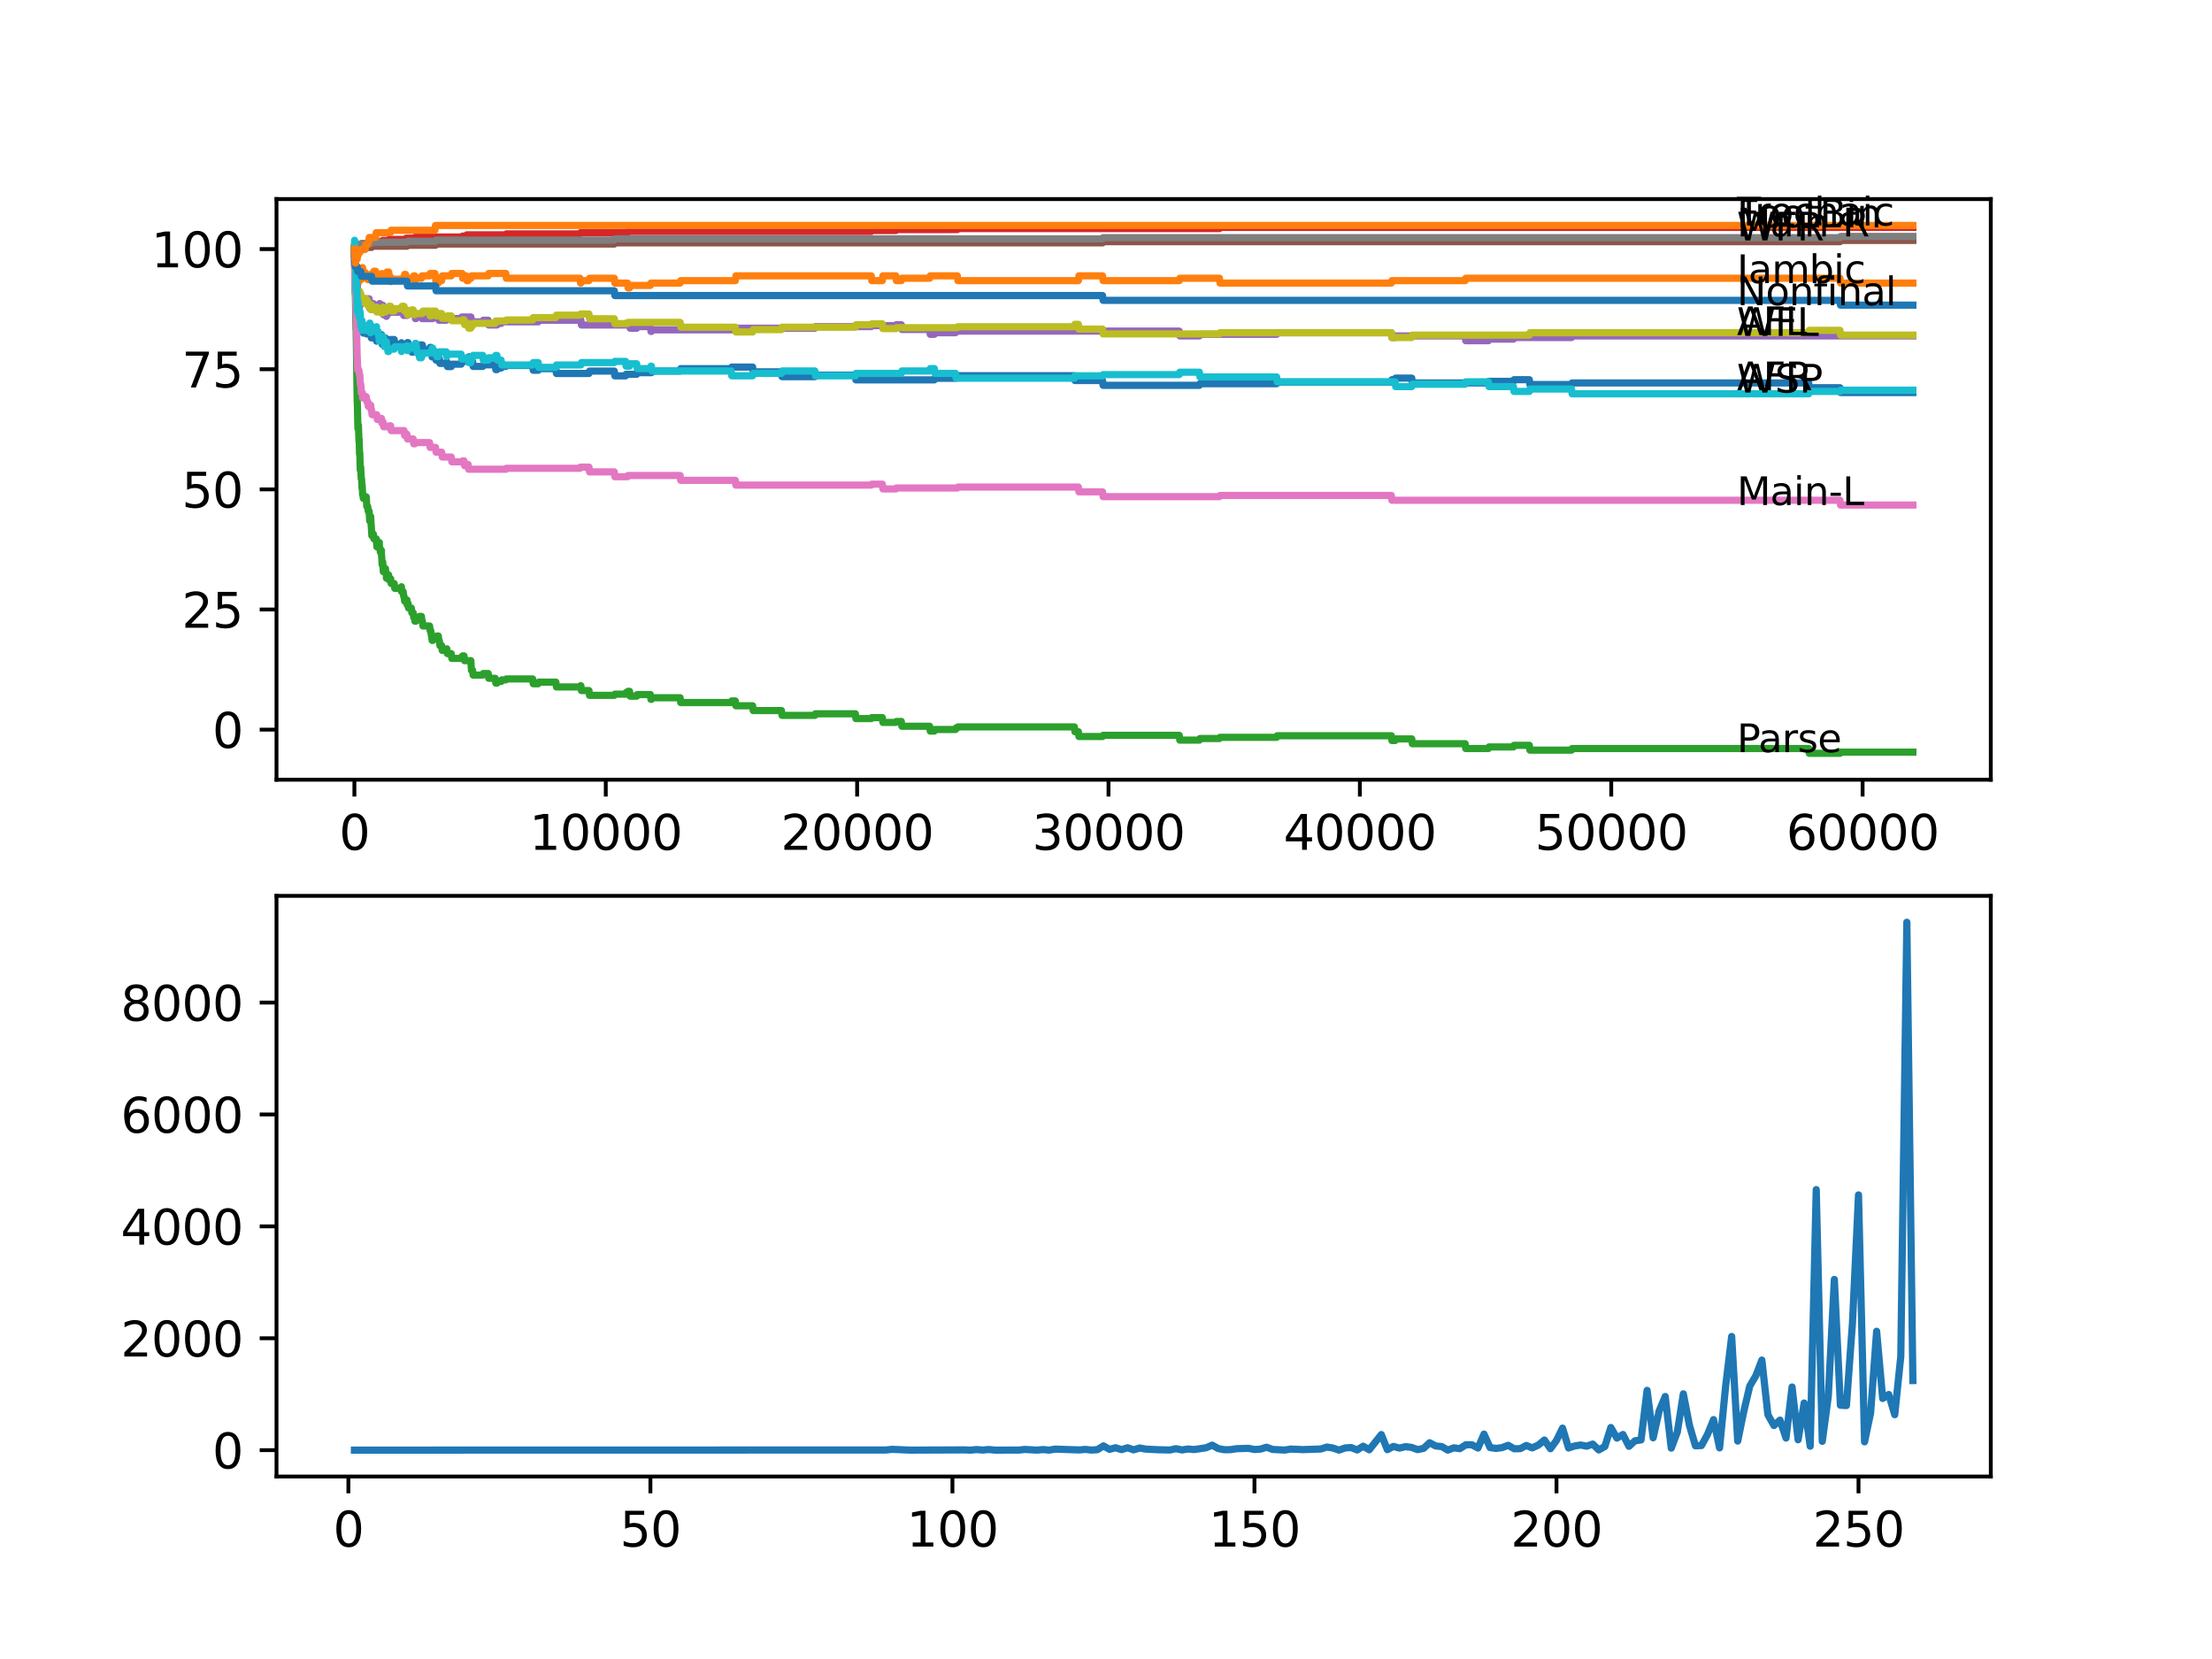 <?xml version="1.0" encoding="utf-8" standalone="no"?>
<!DOCTYPE svg PUBLIC "-//W3C//DTD SVG 1.1//EN"
  "http://www.w3.org/Graphics/SVG/1.1/DTD/svg11.dtd">
<svg xmlns:xlink="http://www.w3.org/1999/xlink" width="460.8pt" height="345.6pt" viewBox="0 0 460.8 345.6" xmlns="http://www.w3.org/2000/svg" version="1.1">
 <defs>
  <style type="text/css">*{stroke-linejoin: round; stroke-linecap: butt}</style>
 </defs>
 <g id="figure_1">
  <g id="patch_1">
   <path d="M 0 345.6 
L 460.8 345.6 
L 460.8 0 
L 0 0 
z
" style="fill: #ffffff"/>
  </g>
  <g id="axes_1">
   <g id="patch_2">
    <path d="M 57.6 162.432 
L 414.72 162.432 
L 414.72 41.472 
L 57.6 41.472 
z
" style="fill: #ffffff"/>
   </g>
   <g id="matplotlib.axis_1">
    <g id="xtick_1">
     <g id="line2d_1">
      <defs>
       <path id="m29f980fb80" d="M 0 0 
L 0 3.5 
" style="stroke: #000000; stroke-width: 0.8"/>
      </defs>
      <g>
       <use xlink:href="#m29f980fb80" x="73.827" y="162.432" style="stroke: #000000; stroke-width: 0.8"/>
      </g>
     </g>
     <g id="text_1">
      <!-- 0 -->
      <g transform="translate(70.646 177.03)scale(0.1 -0.1)">
       <defs>
        <path id="DejaVuSans-30" d="M 2034 4250 
Q 1547 4250 1301 3770 
Q 1056 3291 1056 2328 
Q 1056 1369 1301 889 
Q 1547 409 2034 409 
Q 2525 409 2770 889 
Q 3016 1369 3016 2328 
Q 3016 3291 2770 3770 
Q 2525 4250 2034 4250 
z
M 2034 4750 
Q 2819 4750 3233 4129 
Q 3647 3509 3647 2328 
Q 3647 1150 3233 529 
Q 2819 -91 2034 -91 
Q 1250 -91 836 529 
Q 422 1150 422 2328 
Q 422 3509 836 4129 
Q 1250 4750 2034 4750 
z
" transform="scale(0.016)"/>
       </defs>
       <use xlink:href="#DejaVuSans-30"/>
      </g>
     </g>
    </g>
    <g id="xtick_2">
     <g id="line2d_2">
      <g>
       <use xlink:href="#m29f980fb80" x="126.192" y="162.432" style="stroke: #000000; stroke-width: 0.8"/>
      </g>
     </g>
     <g id="text_2">
      <!-- 10000 -->
      <g transform="translate(110.286 177.03)scale(0.1 -0.1)">
       <defs>
        <path id="DejaVuSans-31" d="M 794 531 
L 1825 531 
L 1825 4091 
L 703 3866 
L 703 4441 
L 1819 4666 
L 2450 4666 
L 2450 531 
L 3481 531 
L 3481 0 
L 794 0 
L 794 531 
z
" transform="scale(0.016)"/>
       </defs>
       <use xlink:href="#DejaVuSans-31"/>
       <use xlink:href="#DejaVuSans-30" x="63.623"/>
       <use xlink:href="#DejaVuSans-30" x="127.246"/>
       <use xlink:href="#DejaVuSans-30" x="190.869"/>
       <use xlink:href="#DejaVuSans-30" x="254.492"/>
      </g>
     </g>
    </g>
    <g id="xtick_3">
     <g id="line2d_3">
      <g>
       <use xlink:href="#m29f980fb80" x="178.556" y="162.432" style="stroke: #000000; stroke-width: 0.8"/>
      </g>
     </g>
     <g id="text_3">
      <!-- 20000 -->
      <g transform="translate(162.65 177.03)scale(0.1 -0.1)">
       <defs>
        <path id="DejaVuSans-32" d="M 1228 531 
L 3431 531 
L 3431 0 
L 469 0 
L 469 531 
Q 828 903 1448 1529 
Q 2069 2156 2228 2338 
Q 2531 2678 2651 2914 
Q 2772 3150 2772 3378 
Q 2772 3750 2511 3984 
Q 2250 4219 1831 4219 
Q 1534 4219 1204 4116 
Q 875 4013 500 3803 
L 500 4441 
Q 881 4594 1212 4672 
Q 1544 4750 1819 4750 
Q 2544 4750 2975 4387 
Q 3406 4025 3406 3419 
Q 3406 3131 3298 2873 
Q 3191 2616 2906 2266 
Q 2828 2175 2409 1742 
Q 1991 1309 1228 531 
z
" transform="scale(0.016)"/>
       </defs>
       <use xlink:href="#DejaVuSans-32"/>
       <use xlink:href="#DejaVuSans-30" x="63.623"/>
       <use xlink:href="#DejaVuSans-30" x="127.246"/>
       <use xlink:href="#DejaVuSans-30" x="190.869"/>
       <use xlink:href="#DejaVuSans-30" x="254.492"/>
      </g>
     </g>
    </g>
    <g id="xtick_4">
     <g id="line2d_4">
      <g>
       <use xlink:href="#m29f980fb80" x="230.921" y="162.432" style="stroke: #000000; stroke-width: 0.8"/>
      </g>
     </g>
     <g id="text_4">
      <!-- 30000 -->
      <g transform="translate(215.015 177.03)scale(0.1 -0.1)">
       <defs>
        <path id="DejaVuSans-33" d="M 2597 2516 
Q 3050 2419 3304 2112 
Q 3559 1806 3559 1356 
Q 3559 666 3084 287 
Q 2609 -91 1734 -91 
Q 1441 -91 1130 -33 
Q 819 25 488 141 
L 488 750 
Q 750 597 1062 519 
Q 1375 441 1716 441 
Q 2309 441 2620 675 
Q 2931 909 2931 1356 
Q 2931 1769 2642 2001 
Q 2353 2234 1838 2234 
L 1294 2234 
L 1294 2753 
L 1863 2753 
Q 2328 2753 2575 2939 
Q 2822 3125 2822 3475 
Q 2822 3834 2567 4026 
Q 2313 4219 1838 4219 
Q 1578 4219 1281 4162 
Q 984 4106 628 3988 
L 628 4550 
Q 988 4650 1302 4700 
Q 1616 4750 1894 4750 
Q 2613 4750 3031 4423 
Q 3450 4097 3450 3541 
Q 3450 3153 3228 2886 
Q 3006 2619 2597 2516 
z
" transform="scale(0.016)"/>
       </defs>
       <use xlink:href="#DejaVuSans-33"/>
       <use xlink:href="#DejaVuSans-30" x="63.623"/>
       <use xlink:href="#DejaVuSans-30" x="127.246"/>
       <use xlink:href="#DejaVuSans-30" x="190.869"/>
       <use xlink:href="#DejaVuSans-30" x="254.492"/>
      </g>
     </g>
    </g>
    <g id="xtick_5">
     <g id="line2d_5">
      <g>
       <use xlink:href="#m29f980fb80" x="283.285" y="162.432" style="stroke: #000000; stroke-width: 0.8"/>
      </g>
     </g>
     <g id="text_5">
      <!-- 40000 -->
      <g transform="translate(267.379 177.03)scale(0.1 -0.1)">
       <defs>
        <path id="DejaVuSans-34" d="M 2419 4116 
L 825 1625 
L 2419 1625 
L 2419 4116 
z
M 2253 4666 
L 3047 4666 
L 3047 1625 
L 3713 1625 
L 3713 1100 
L 3047 1100 
L 3047 0 
L 2419 0 
L 2419 1100 
L 313 1100 
L 313 1709 
L 2253 4666 
z
" transform="scale(0.016)"/>
       </defs>
       <use xlink:href="#DejaVuSans-34"/>
       <use xlink:href="#DejaVuSans-30" x="63.623"/>
       <use xlink:href="#DejaVuSans-30" x="127.246"/>
       <use xlink:href="#DejaVuSans-30" x="190.869"/>
       <use xlink:href="#DejaVuSans-30" x="254.492"/>
      </g>
     </g>
    </g>
    <g id="xtick_6">
     <g id="line2d_6">
      <g>
       <use xlink:href="#m29f980fb80" x="335.65" y="162.432" style="stroke: #000000; stroke-width: 0.8"/>
      </g>
     </g>
     <g id="text_6">
      <!-- 50000 -->
      <g transform="translate(319.744 177.03)scale(0.1 -0.1)">
       <defs>
        <path id="DejaVuSans-35" d="M 691 4666 
L 3169 4666 
L 3169 4134 
L 1269 4134 
L 1269 2991 
Q 1406 3038 1543 3061 
Q 1681 3084 1819 3084 
Q 2600 3084 3056 2656 
Q 3513 2228 3513 1497 
Q 3513 744 3044 326 
Q 2575 -91 1722 -91 
Q 1428 -91 1123 -41 
Q 819 9 494 109 
L 494 744 
Q 775 591 1075 516 
Q 1375 441 1709 441 
Q 2250 441 2565 725 
Q 2881 1009 2881 1497 
Q 2881 1984 2565 2268 
Q 2250 2553 1709 2553 
Q 1456 2553 1204 2497 
Q 953 2441 691 2322 
L 691 4666 
z
" transform="scale(0.016)"/>
       </defs>
       <use xlink:href="#DejaVuSans-35"/>
       <use xlink:href="#DejaVuSans-30" x="63.623"/>
       <use xlink:href="#DejaVuSans-30" x="127.246"/>
       <use xlink:href="#DejaVuSans-30" x="190.869"/>
       <use xlink:href="#DejaVuSans-30" x="254.492"/>
      </g>
     </g>
    </g>
    <g id="xtick_7">
     <g id="line2d_7">
      <g>
       <use xlink:href="#m29f980fb80" x="388.014" y="162.432" style="stroke: #000000; stroke-width: 0.8"/>
      </g>
     </g>
     <g id="text_7">
      <!-- 60000 -->
      <g transform="translate(372.108 177.03)scale(0.1 -0.1)">
       <defs>
        <path id="DejaVuSans-36" d="M 2113 2584 
Q 1688 2584 1439 2293 
Q 1191 2003 1191 1497 
Q 1191 994 1439 701 
Q 1688 409 2113 409 
Q 2538 409 2786 701 
Q 3034 994 3034 1497 
Q 3034 2003 2786 2293 
Q 2538 2584 2113 2584 
z
M 3366 4563 
L 3366 3988 
Q 3128 4100 2886 4159 
Q 2644 4219 2406 4219 
Q 1781 4219 1451 3797 
Q 1122 3375 1075 2522 
Q 1259 2794 1537 2939 
Q 1816 3084 2150 3084 
Q 2853 3084 3261 2657 
Q 3669 2231 3669 1497 
Q 3669 778 3244 343 
Q 2819 -91 2113 -91 
Q 1303 -91 875 529 
Q 447 1150 447 2328 
Q 447 3434 972 4092 
Q 1497 4750 2381 4750 
Q 2619 4750 2861 4703 
Q 3103 4656 3366 4563 
z
" transform="scale(0.016)"/>
       </defs>
       <use xlink:href="#DejaVuSans-36"/>
       <use xlink:href="#DejaVuSans-30" x="63.623"/>
       <use xlink:href="#DejaVuSans-30" x="127.246"/>
       <use xlink:href="#DejaVuSans-30" x="190.869"/>
       <use xlink:href="#DejaVuSans-30" x="254.492"/>
      </g>
     </g>
    </g>
   </g>
   <g id="matplotlib.axis_2">
    <g id="ytick_1">
     <g id="line2d_8">
      <defs>
       <path id="m1ff5f7fd1e" d="M 0 0 
L -3.5 0 
" style="stroke: #000000; stroke-width: 0.8"/>
      </defs>
      <g>
       <use xlink:href="#m1ff5f7fd1e" x="57.6" y="151.995" style="stroke: #000000; stroke-width: 0.8"/>
      </g>
     </g>
     <g id="text_8">
      <!-- 0 -->
      <g transform="translate(44.237 155.795)scale(0.1 -0.1)">
       <use xlink:href="#DejaVuSans-30"/>
      </g>
     </g>
    </g>
    <g id="ytick_2">
     <g id="line2d_9">
      <g>
       <use xlink:href="#m1ff5f7fd1e" x="57.6" y="126.97" style="stroke: #000000; stroke-width: 0.8"/>
      </g>
     </g>
     <g id="text_9">
      <!-- 25 -->
      <g transform="translate(37.875 130.769)scale(0.1 -0.1)">
       <use xlink:href="#DejaVuSans-32"/>
       <use xlink:href="#DejaVuSans-35" x="63.623"/>
      </g>
     </g>
    </g>
    <g id="ytick_3">
     <g id="line2d_10">
      <g>
       <use xlink:href="#m1ff5f7fd1e" x="57.6" y="101.944" style="stroke: #000000; stroke-width: 0.8"/>
      </g>
     </g>
     <g id="text_10">
      <!-- 50 -->
      <g transform="translate(37.875 105.743)scale(0.1 -0.1)">
       <use xlink:href="#DejaVuSans-35"/>
       <use xlink:href="#DejaVuSans-30" x="63.623"/>
      </g>
     </g>
    </g>
    <g id="ytick_4">
     <g id="line2d_11">
      <g>
       <use xlink:href="#m1ff5f7fd1e" x="57.6" y="76.918" style="stroke: #000000; stroke-width: 0.8"/>
      </g>
     </g>
     <g id="text_11">
      <!-- 75 -->
      <g transform="translate(37.875 80.717)scale(0.1 -0.1)">
       <defs>
        <path id="DejaVuSans-37" d="M 525 4666 
L 3525 4666 
L 3525 4397 
L 1831 0 
L 1172 0 
L 2766 4134 
L 525 4134 
L 525 4666 
z
" transform="scale(0.016)"/>
       </defs>
       <use xlink:href="#DejaVuSans-37"/>
       <use xlink:href="#DejaVuSans-35" x="63.623"/>
      </g>
     </g>
    </g>
    <g id="ytick_5">
     <g id="line2d_12">
      <g>
       <use xlink:href="#m1ff5f7fd1e" x="57.6" y="51.892" style="stroke: #000000; stroke-width: 0.8"/>
      </g>
     </g>
     <g id="text_12">
      <!-- 100 -->
      <g transform="translate(31.512 55.691)scale(0.1 -0.1)">
       <use xlink:href="#DejaVuSans-31"/>
       <use xlink:href="#DejaVuSans-30" x="63.623"/>
       <use xlink:href="#DejaVuSans-30" x="127.246"/>
      </g>
     </g>
    </g>
   </g>
   <g id="line2d_13">
    <path d="M 73.833 51.642 
L 73.838 51.308 
L 73.875 54.978 
L 73.896 54.228 
L 73.979 55.979 
L 74.006 54.778 
L 74.026 54.778 
L 74.032 54.445 
L 74.053 56.947 
L 74.126 55.446 
L 74.262 60.451 
L 74.335 59.95 
L 74.346 61.952 
L 74.351 61.952 
L 74.456 64.955 
L 74.472 64.622 
L 74.482 64.622 
L 74.592 65.623 
L 74.692 64.622 
L 74.707 65.289 
L 74.718 66.29 
L 74.791 65.122 
L 74.817 65.122 
L 74.828 65.122 
L 74.896 67.124 
L 74.943 66.791 
L 74.964 66.791 
L 75.048 67.959 
L 75.074 66.791 
L 75.131 66.791 
L 75.158 67.792 
L 75.241 67.058 
L 75.398 67.058 
L 75.514 68.392 
L 75.582 68.392 
L 75.697 69.393 
L 75.985 69.393 
L 76.1 69.06 
L 76.289 69.06 
L 76.341 68.559 
L 76.346 69.56 
L 76.393 69.56 
L 76.566 69.56 
L 76.681 69.06 
L 77.053 69.06 
L 77.174 68.392 
L 77.231 68.392 
L 77.352 70.394 
L 77.551 70.394 
L 77.666 70.061 
L 78.399 70.061 
L 78.441 71.062 
L 78.509 70.228 
L 78.781 70.228 
L 78.896 69.894 
L 78.954 69.894 
L 79.017 69.56 
L 79.022 70.561 
L 79.053 70.561 
L 79.394 70.561 
L 79.493 69.727 
L 79.499 70.728 
L 79.504 70.728 
L 79.619 71.729 
L 79.677 71.729 
L 79.792 71.395 
L 79.802 71.395 
L 79.923 70.728 
L 79.996 70.728 
L 80.111 70.394 
L 80.289 70.394 
L 80.404 71.395 
L 80.493 71.395 
L 80.609 71.062 
L 80.703 71.062 
L 80.818 70.728 
L 80.949 70.728 
L 81.064 71.729 
L 81.342 71.729 
L 81.462 70.728 
L 82.122 70.728 
L 82.237 71.729 
L 83.583 71.729 
L 83.63 71.395 
L 83.635 72.396 
L 83.682 72.396 
L 84.175 72.396 
L 84.29 71.896 
L 84.766 71.896 
L 84.887 71.362 
L 84.986 71.362 
L 85.102 72.363 
L 85.683 72.363 
L 85.798 73.364 
L 86.076 73.364 
L 86.191 72.864 
L 86.641 72.864 
L 86.756 72.53 
L 86.782 72.53 
L 86.898 72.196 
L 87.29 72.196 
L 87.406 71.863 
L 87.992 71.863 
L 88.107 72.864 
L 89.495 72.864 
L 89.61 72.363 
L 89.741 72.363 
L 89.856 73.364 
L 89.903 73.364 
L 90.019 74.365 
L 90.144 74.365 
L 90.259 74.031 
L 90.731 74.031 
L 90.846 75.033 
L 90.872 75.033 
L 90.987 74.699 
L 91.527 74.699 
L 91.642 75.7 
L 92.956 75.7 
L 93.071 75.366 
L 93.092 75.366 
L 93.208 76.367 
L 94.004 76.367 
L 94.119 75.867 
L 96.067 75.867 
L 96.182 75.533 
L 96.271 75.533 
L 96.386 75.333 
L 96.664 75.333 
L 96.779 74.832 
L 97.517 74.832 
L 97.632 74.332 
L 98.088 74.332 
L 98.203 75.333 
L 98.449 75.333 
L 98.564 76.334 
L 100.57 76.334 
L 100.685 76 
L 103.167 76 
L 103.283 77.001 
L 103.529 77.001 
L 103.644 76.668 
L 104.408 76.668 
L 104.524 76.334 
L 105.367 76.334 
L 105.482 76.134 
L 110.964 76.134 
L 111.08 77.135 
L 112.122 77.135 
L 112.237 76.801 
L 115.798 76.801 
L 115.913 77.802 
L 122.694 77.802 
L 122.809 77.302 
L 127.967 77.302 
L 128.082 78.303 
L 130.313 78.303 
L 130.428 77.969 
L 132.628 77.969 
L 132.743 77.635 
L 135.701 77.635 
L 135.817 77.302 
L 141.687 77.302 
L 141.802 76.801 
L 152.327 76.801 
L 152.442 76.467 
L 156.789 76.467 
L 156.904 77.468 
L 162.795 77.468 
L 162.91 78.469 
L 169.754 78.469 
L 169.869 78.136 
L 178.185 78.136 
L 178.3 79.137 
L 194.643 79.137 
L 194.758 78.803 
L 199.057 78.803 
L 199.172 78.469 
L 199.429 78.469 
L 199.544 78.269 
L 223.815 78.269 
L 223.93 79.27 
L 229.68 79.27 
L 229.795 80.271 
L 249.861 80.271 
L 249.976 79.938 
L 265.953 79.938 
L 266.068 79.604 
L 289.841 79.604 
L 289.957 79.103 
L 290.622 79.103 
L 290.737 78.77 
L 294.099 78.77 
L 294.214 79.771 
L 310.065 79.771 
L 310.18 79.437 
L 315.275 79.437 
L 315.39 79.103 
L 318.595 79.103 
L 318.71 80.104 
L 327.382 80.104 
L 327.497 79.771 
L 376.787 79.771 
L 376.903 80.772 
L 383.302 80.772 
L 383.417 81.773 
L 398.487 81.773 
L 398.487 81.773 
" clip-path="url(#p6677600465)" style="fill: none; stroke: #1f77b4; stroke-width: 1.5; stroke-linecap: square"/>
   </g>
   <g id="line2d_14">
    <path d="M 73.833 51.892 
L 73.869 51.558 
L 73.917 53.56 
L 73.937 53.31 
L 73.99 54.812 
L 74.042 54.611 
L 74.121 58.616 
L 74.173 56.947 
L 74.21 61.952 
L 74.215 61.452 
L 74.225 61.452 
L 74.262 58.616 
L 74.341 60.951 
L 74.356 60.951 
L 74.409 59.116 
L 74.472 59.283 
L 74.498 59.283 
L 74.618 58.282 
L 74.676 58.282 
L 74.718 57.781 
L 74.723 58.782 
L 74.781 58.449 
L 74.864 58.449 
L 74.99 56.947 
L 75.032 56.947 
L 75.048 56.447 
L 75.053 57.448 
L 75.137 57.448 
L 75.163 57.448 
L 75.226 58.249 
L 75.278 57.247 
L 75.325 57.247 
L 75.44 56.747 
L 75.524 56.747 
L 75.535 55.746 
L 75.634 56.747 
L 76.063 56.747 
L 76.179 57.748 
L 76.289 57.748 
L 76.404 57.247 
L 76.566 57.247 
L 76.598 58.249 
L 76.676 57.247 
L 76.802 57.247 
L 76.901 58.249 
L 76.912 57.748 
L 76.964 57.748 
L 77.006 57.247 
L 77.011 58.249 
L 77.069 58.249 
L 77.21 58.249 
L 77.325 57.247 
L 77.399 57.247 
L 77.514 56.997 
L 77.776 56.997 
L 77.891 56.497 
L 78.247 56.497 
L 78.362 57.498 
L 78.488 57.498 
L 78.603 56.997 
L 78.624 56.997 
L 78.739 57.998 
L 79.116 57.998 
L 79.232 57.498 
L 79.462 57.498 
L 79.577 56.997 
L 79.609 56.997 
L 79.724 57.998 
L 79.729 57.998 
L 79.844 57.164 
L 80.488 57.164 
L 80.603 56.664 
L 80.97 56.664 
L 81.085 57.665 
L 81.342 57.665 
L 81.378 58.666 
L 81.452 58.165 
L 83.981 58.165 
L 84.096 57.665 
L 84.175 57.665 
L 84.29 57.164 
L 84.505 57.164 
L 84.62 58.165 
L 84.766 58.165 
L 84.882 57.965 
L 86.076 57.965 
L 86.191 57.464 
L 86.416 57.464 
L 86.421 58.465 
L 86.526 57.965 
L 87.793 57.965 
L 87.908 57.464 
L 89.495 57.464 
L 89.61 56.964 
L 90.6 56.964 
L 90.715 57.965 
L 90.731 57.965 
L 90.846 58.966 
L 91.312 58.966 
L 91.427 58.465 
L 92.008 58.465 
L 92.124 57.464 
L 94.004 57.464 
L 94.119 56.964 
L 96.271 56.964 
L 96.386 57.965 
L 96.664 57.965 
L 96.779 57.464 
L 97.145 57.464 
L 97.261 58.465 
L 97.517 58.465 
L 97.632 57.965 
L 98.109 57.965 
L 98.224 57.464 
L 101.701 57.464 
L 101.816 56.964 
L 105.367 56.964 
L 105.482 57.965 
L 120.819 57.965 
L 120.935 58.966 
L 121.008 58.966 
L 121.123 58.465 
L 122.694 58.465 
L 122.809 57.965 
L 127.967 57.965 
L 128.082 58.966 
L 130.721 58.966 
L 130.837 59.967 
L 131.156 59.967 
L 131.271 59.466 
L 135.487 59.466 
L 135.602 58.966 
L 141.687 58.966 
L 141.802 58.465 
L 153.181 58.465 
L 153.296 57.464 
L 181.499 57.464 
L 181.615 58.465 
L 183.809 58.465 
L 183.924 57.464 
L 186.621 57.464 
L 186.736 58.465 
L 187.757 58.465 
L 187.872 57.965 
L 193.669 57.965 
L 193.784 57.464 
L 199.429 57.464 
L 199.544 58.465 
L 224.642 58.465 
L 224.758 57.464 
L 229.68 57.464 
L 229.795 58.465 
L 245.656 58.465 
L 245.772 57.965 
L 254.035 57.965 
L 254.15 58.966 
L 289.841 58.966 
L 289.957 58.465 
L 305.226 58.465 
L 305.341 57.965 
L 383.302 57.965 
L 383.417 58.966 
L 398.487 58.966 
L 398.487 58.966 
" clip-path="url(#p6677600465)" style="fill: none; stroke: #ff7f0e; stroke-width: 1.5; stroke-linecap: square"/>
   </g>
   <g id="line2d_15">
    <path d="M 73.833 51.892 
L 73.848 51.892 
L 73.979 61.068 
L 74 60.067 
L 74.011 60.067 
L 74.163 68.576 
L 74.173 68.576 
L 74.184 68.242 
L 74.236 71.579 
L 74.241 71.579 
L 74.403 83.591 
L 74.409 83.258 
L 74.419 83.258 
L 74.561 89.264 
L 74.592 89.264 
L 74.676 88.597 
L 74.681 89.598 
L 74.692 89.264 
L 74.786 91.933 
L 74.812 91.6 
L 74.828 91.6 
L 74.896 94.603 
L 74.948 94.269 
L 74.953 94.269 
L 75.053 97.94 
L 75.079 97.272 
L 75.131 97.272 
L 75.252 99.741 
L 75.325 99.741 
L 75.414 101.743 
L 75.44 101.076 
L 75.451 101.076 
L 75.535 103.078 
L 75.566 102.828 
L 75.582 102.828 
L 75.697 103.829 
L 75.985 103.829 
L 76.1 103.495 
L 76.289 103.495 
L 76.409 105.497 
L 76.598 105.497 
L 76.713 106.498 
L 76.901 106.498 
L 77.006 108.5 
L 77.016 108.25 
L 77.053 108.25 
L 77.174 107.583 
L 77.21 107.583 
L 77.331 109.585 
L 77.341 109.585 
L 77.462 111.587 
L 77.551 111.587 
L 77.666 111.253 
L 77.776 111.253 
L 77.891 112.254 
L 78.399 112.254 
L 78.514 113.923 
L 78.624 113.923 
L 78.739 113.672 
L 78.781 113.672 
L 78.896 113.339 
L 78.954 113.339 
L 79.017 113.005 
L 79.022 114.006 
L 79.053 114.006 
L 79.116 114.006 
L 79.232 115.007 
L 79.394 115.007 
L 79.462 114.673 
L 79.467 115.675 
L 79.493 115.675 
L 79.609 117.677 
L 79.729 117.093 
L 79.849 119.095 
L 79.886 119.095 
L 80.007 118.427 
L 80.289 118.427 
L 80.404 119.428 
L 80.488 119.428 
L 80.493 120.429 
L 80.598 120.096 
L 80.703 120.096 
L 80.818 119.762 
L 80.949 119.762 
L 80.97 120.763 
L 81.064 120.563 
L 81.378 120.563 
L 81.494 121.564 
L 82.122 121.564 
L 82.237 122.565 
L 83.583 122.565 
L 83.63 122.231 
L 83.635 123.232 
L 83.682 123.232 
L 83.981 123.232 
L 84.096 124.233 
L 84.175 124.233 
L 84.29 125.234 
L 84.505 125.234 
L 84.62 124.984 
L 84.766 124.984 
L 84.819 125.985 
L 84.876 125.651 
L 84.986 125.651 
L 85.102 126.653 
L 85.683 126.653 
L 85.798 127.654 
L 86.076 127.654 
L 86.191 128.655 
L 86.416 128.655 
L 86.421 128.404 
L 86.426 129.405 
L 86.51 129.405 
L 86.641 129.405 
L 86.756 129.072 
L 86.782 129.072 
L 86.898 128.738 
L 87.29 128.738 
L 87.406 128.404 
L 87.793 128.404 
L 87.908 129.405 
L 87.992 129.405 
L 88.107 130.406 
L 89.495 130.406 
L 89.61 131.407 
L 89.741 131.407 
L 89.856 132.408 
L 89.903 132.408 
L 90.019 133.41 
L 90.144 133.41 
L 90.259 133.076 
L 90.731 133.076 
L 90.846 132.826 
L 90.872 132.826 
L 90.987 132.492 
L 91.312 132.492 
L 91.427 133.493 
L 91.527 133.493 
L 91.642 134.494 
L 92.008 134.494 
L 92.124 135.495 
L 92.956 135.495 
L 93.071 135.161 
L 93.092 135.161 
L 93.208 136.162 
L 94.004 136.162 
L 94.119 137.163 
L 96.067 137.163 
L 96.182 136.83 
L 96.271 136.83 
L 96.386 136.63 
L 96.664 136.63 
L 96.779 137.631 
L 98.088 137.631 
L 98.208 139.633 
L 98.449 139.633 
L 98.564 140.634 
L 100.57 140.634 
L 100.685 140.3 
L 101.701 140.3 
L 101.816 141.301 
L 103.167 141.301 
L 103.283 142.302 
L 103.529 142.302 
L 103.644 141.968 
L 104.408 141.968 
L 104.524 141.635 
L 105.367 141.635 
L 105.482 141.434 
L 110.964 141.434 
L 111.08 142.436 
L 112.122 142.436 
L 112.237 142.102 
L 115.798 142.102 
L 115.913 143.103 
L 120.819 143.103 
L 120.935 142.853 
L 121.008 142.853 
L 121.123 143.854 
L 122.694 143.854 
L 122.809 144.855 
L 127.967 144.855 
L 128.082 144.604 
L 130.313 144.604 
L 130.428 144.271 
L 130.721 144.271 
L 130.837 144.02 
L 131.156 144.02 
L 131.271 145.022 
L 132.628 145.022 
L 132.743 144.688 
L 135.487 144.688 
L 135.602 145.689 
L 135.701 145.689 
L 135.817 145.355 
L 141.687 145.355 
L 141.802 146.356 
L 152.327 146.356 
L 152.442 146.023 
L 153.181 146.023 
L 153.296 147.024 
L 156.789 147.024 
L 156.904 148.025 
L 162.795 148.025 
L 162.91 149.026 
L 169.754 149.026 
L 169.869 148.692 
L 178.185 148.692 
L 178.3 149.693 
L 181.499 149.693 
L 181.615 149.493 
L 183.809 149.493 
L 183.924 150.494 
L 186.621 150.494 
L 186.736 150.294 
L 187.757 150.294 
L 187.872 151.295 
L 193.669 151.295 
L 193.784 152.296 
L 194.643 152.296 
L 194.758 151.962 
L 199.057 151.962 
L 199.172 151.628 
L 199.429 151.628 
L 199.544 151.428 
L 223.815 151.428 
L 223.93 152.429 
L 224.642 152.429 
L 224.758 153.43 
L 229.68 153.43 
L 229.795 153.18 
L 245.656 153.18 
L 245.772 154.181 
L 249.861 154.181 
L 249.976 153.847 
L 254.035 153.847 
L 254.15 153.597 
L 265.953 153.597 
L 266.068 153.263 
L 289.841 153.263 
L 289.957 154.264 
L 290.622 154.264 
L 290.737 153.931 
L 294.099 153.931 
L 294.214 154.932 
L 305.226 154.932 
L 305.341 155.933 
L 310.065 155.933 
L 310.18 155.599 
L 315.275 155.599 
L 315.39 155.265 
L 318.595 155.265 
L 318.71 156.266 
L 327.382 156.266 
L 327.497 155.933 
L 376.787 155.933 
L 376.903 156.934 
L 383.302 156.934 
L 383.417 156.684 
L 398.487 156.684 
L 398.487 156.684 
" clip-path="url(#p6677600465)" style="fill: none; stroke: #2ca02c; stroke-width: 1.5; stroke-linecap: square"/>
   </g>
   <g id="line2d_16">
    <path d="M 73.833 51.892 
L 73.848 51.892 
L 73.969 51.441 
L 74.079 51.441 
L 74.194 51.275 
L 75.22 51.275 
L 75.336 51.074 
L 75.535 51.074 
L 75.65 50.824 
L 77.006 50.824 
L 77.121 50.574 
L 78.624 50.574 
L 78.739 50.324 
L 79.609 50.324 
L 79.724 50.073 
L 80.97 50.073 
L 81.085 49.873 
L 84.505 49.873 
L 84.62 49.623 
L 86.416 49.623 
L 86.531 49.373 
L 96.271 49.373 
L 96.386 49.172 
L 97.145 49.172 
L 97.261 48.922 
L 105.367 48.922 
L 105.482 48.722 
L 120.819 48.722 
L 120.935 48.472 
L 130.721 48.472 
L 130.837 48.221 
L 181.499 48.221 
L 181.615 48.021 
L 186.621 48.021 
L 186.736 47.821 
L 199.429 47.821 
L 199.544 47.621 
L 254.035 47.621 
L 254.15 47.371 
L 398.487 47.371 
L 398.487 47.371 
" clip-path="url(#p6677600465)" style="fill: none; stroke: #d62728; stroke-width: 1.5; stroke-linecap: square"/>
   </g>
   <g id="line2d_17">
    <path d="M 73.833 52.893 
L 73.838 52.893 
L 73.911 56.313 
L 73.964 56.063 
L 73.979 56.063 
L 74 55.062 
L 74.053 57.731 
L 74.074 57.064 
L 74.173 58.565 
L 74.147 56.563 
L 74.189 58.232 
L 74.194 58.232 
L 74.21 57.564 
L 74.236 60.568 
L 74.273 60.234 
L 74.367 59.567 
L 74.388 61.235 
L 74.403 61.235 
L 74.466 59.567 
L 74.503 61.569 
L 74.508 61.569 
L 74.513 61.569 
L 74.592 62.57 
L 74.623 62.236 
L 74.634 62.236 
L 74.676 61.902 
L 74.681 62.903 
L 74.744 62.236 
L 74.76 62.236 
L 74.875 63.904 
L 74.896 63.904 
L 75.011 63.571 
L 75.027 63.571 
L 75.152 62.57 
L 75.158 62.57 
L 75.273 62.236 
L 75.325 62.236 
L 75.414 63.237 
L 75.435 62.57 
L 75.985 62.57 
L 76.1 62.236 
L 76.901 62.236 
L 77.022 64.238 
L 77.053 64.238 
L 77.174 63.571 
L 77.551 63.571 
L 77.666 63.237 
L 77.776 63.237 
L 77.891 64.238 
L 78.441 64.238 
L 78.556 63.904 
L 78.781 63.904 
L 78.896 63.571 
L 78.954 63.571 
L 79.069 63.237 
L 79.116 63.237 
L 79.232 64.238 
L 79.394 64.238 
L 79.509 63.904 
L 79.677 63.904 
L 79.729 63.571 
L 79.734 64.572 
L 79.776 64.572 
L 79.802 64.572 
L 79.886 65.573 
L 79.912 65.239 
L 79.996 65.239 
L 80.111 64.905 
L 80.488 64.905 
L 80.493 65.906 
L 80.598 65.573 
L 80.703 65.573 
L 80.818 65.239 
L 80.97 65.239 
L 81.085 65.039 
L 83.583 65.039 
L 83.698 64.705 
L 83.981 64.705 
L 84.096 65.706 
L 84.819 65.706 
L 84.934 65.373 
L 86.421 65.373 
L 86.536 66.374 
L 86.641 66.374 
L 86.756 66.04 
L 86.782 66.04 
L 86.898 65.706 
L 87.29 65.706 
L 87.406 65.373 
L 87.793 65.373 
L 87.908 66.374 
L 90.144 66.374 
L 90.259 66.04 
L 90.872 66.04 
L 90.987 65.706 
L 91.312 65.706 
L 91.427 66.707 
L 92.956 66.707 
L 93.071 66.374 
L 96.067 66.374 
L 96.182 66.04 
L 98.109 66.04 
L 98.224 67.041 
L 100.57 67.041 
L 100.685 66.707 
L 101.701 66.707 
L 101.816 67.708 
L 103.529 67.708 
L 103.644 67.375 
L 104.408 67.375 
L 104.524 67.041 
L 112.122 67.041 
L 112.237 66.707 
L 121.008 66.707 
L 121.123 67.708 
L 130.313 67.708 
L 130.428 67.375 
L 131.156 67.375 
L 131.271 68.376 
L 132.628 68.376 
L 132.743 68.042 
L 135.487 68.042 
L 135.602 69.043 
L 135.701 69.043 
L 135.817 68.709 
L 152.327 68.709 
L 152.442 68.376 
L 169.754 68.376 
L 169.869 68.042 
L 181.499 68.042 
L 181.615 67.842 
L 186.621 67.842 
L 186.736 67.642 
L 187.757 67.642 
L 187.872 68.643 
L 193.669 68.643 
L 193.784 69.644 
L 194.643 69.644 
L 194.758 69.31 
L 199.057 69.31 
L 199.172 68.976 
L 245.656 68.976 
L 245.772 69.977 
L 249.861 69.977 
L 249.976 69.644 
L 265.953 69.644 
L 266.068 69.31 
L 289.841 69.31 
L 289.957 70.311 
L 290.622 70.311 
L 290.737 69.977 
L 305.226 69.977 
L 305.341 70.978 
L 310.065 70.978 
L 310.18 70.645 
L 315.275 70.645 
L 315.39 70.311 
L 327.382 70.311 
L 327.497 69.977 
L 398.487 69.977 
L 398.487 69.977 
" clip-path="url(#p6677600465)" style="fill: none; stroke: #9467bd; stroke-width: 1.5; stroke-linecap: square"/>
   </g>
   <g id="line2d_18">
    <path d="M 73.833 51.642 
L 73.885 51.642 
L 73.932 51.191 
L 73.937 52.192 
L 73.979 52.192 
L 74 52.192 
L 74.115 51.992 
L 74.419 51.992 
L 74.534 51.742 
L 75.163 51.742 
L 75.278 51.542 
L 77.399 51.542 
L 77.514 51.291 
L 84.766 51.291 
L 84.882 51.091 
L 90.731 51.091 
L 90.846 50.841 
L 127.967 50.841 
L 128.082 50.591 
L 229.68 50.591 
L 229.795 50.34 
L 383.302 50.34 
L 383.417 50.09 
L 398.487 50.09 
L 398.487 50.09 
" clip-path="url(#p6677600465)" style="fill: none; stroke: #8c564b; stroke-width: 1.5; stroke-linecap: square"/>
   </g>
   <g id="line2d_19">
    <path d="M 73.833 52.893 
L 73.974 59.233 
L 73.979 59.233 
L 74.105 62.069 
L 74.11 62.069 
L 74.241 66.073 
L 74.246 66.073 
L 74.398 74.082 
L 74.403 74.082 
L 74.529 77.085 
L 74.76 77.085 
L 74.875 78.086 
L 74.953 78.086 
L 75.074 80.088 
L 75.163 80.088 
L 75.283 81.89 
L 75.524 81.89 
L 75.535 82.891 
L 75.634 82.64 
L 76.289 82.64 
L 76.404 83.641 
L 76.598 83.641 
L 76.713 84.642 
L 77.006 84.642 
L 77.121 84.392 
L 77.21 84.392 
L 77.325 85.393 
L 77.399 85.393 
L 77.514 86.394 
L 78.488 86.394 
L 78.603 87.395 
L 78.624 87.395 
L 78.739 87.145 
L 79.462 87.145 
L 79.577 88.146 
L 79.609 88.146 
L 79.724 87.896 
L 79.802 87.896 
L 79.917 88.897 
L 80.97 88.897 
L 81.085 88.697 
L 81.378 88.697 
L 81.494 89.698 
L 84.175 89.698 
L 84.29 90.699 
L 84.505 90.699 
L 84.62 90.448 
L 84.766 90.448 
L 84.882 91.449 
L 86.076 91.449 
L 86.191 92.451 
L 86.416 92.451 
L 86.531 92.2 
L 89.495 92.2 
L 89.61 93.201 
L 90.731 93.201 
L 90.846 94.202 
L 92.008 94.202 
L 92.124 95.203 
L 94.004 95.203 
L 94.119 96.204 
L 96.271 96.204 
L 96.386 96.004 
L 96.664 96.004 
L 96.779 97.005 
L 97.145 97.005 
L 97.261 96.755 
L 97.517 96.755 
L 97.632 97.756 
L 105.367 97.756 
L 105.482 97.556 
L 120.819 97.556 
L 120.935 97.306 
L 122.694 97.306 
L 122.809 98.307 
L 127.967 98.307 
L 128.082 99.308 
L 130.721 99.308 
L 130.837 99.057 
L 141.687 99.057 
L 141.802 100.058 
L 153.181 100.058 
L 153.296 101.059 
L 181.499 101.059 
L 181.615 100.859 
L 183.809 100.859 
L 183.924 101.86 
L 186.621 101.86 
L 186.736 101.66 
L 199.429 101.66 
L 199.544 101.46 
L 224.642 101.46 
L 224.758 102.461 
L 229.68 102.461 
L 229.795 103.462 
L 254.035 103.462 
L 254.15 103.212 
L 289.841 103.212 
L 289.957 104.213 
L 383.302 104.213 
L 383.417 105.214 
L 398.487 105.214 
L 398.487 105.214 
" clip-path="url(#p6677600465)" style="fill: none; stroke: #e377c2; stroke-width: 1.5; stroke-linecap: square"/>
   </g>
   <g id="line2d_20">
    <path d="M 73.833 51.642 
L 73.932 50.357 
L 73.948 51.358 
L 74 51.358 
L 74.115 51.158 
L 74.419 51.158 
L 74.534 50.908 
L 75.163 50.908 
L 75.278 50.707 
L 77.399 50.707 
L 77.514 50.457 
L 84.766 50.457 
L 84.882 50.257 
L 90.731 50.257 
L 90.846 50.007 
L 127.967 50.007 
L 128.082 49.756 
L 229.68 49.756 
L 229.795 49.506 
L 383.302 49.506 
L 383.417 49.256 
L 398.487 49.256 
L 398.487 49.256 
" clip-path="url(#p6677600465)" style="fill: none; stroke: #7f7f7f; stroke-width: 1.5; stroke-linecap: square"/>
   </g>
   <g id="line2d_21">
    <path d="M 73.833 52.893 
L 73.838 52.893 
L 73.859 52.81 
L 73.958 54.945 
L 73.964 54.945 
L 73.979 54.445 
L 74.006 56.447 
L 74.068 55.112 
L 74.079 55.112 
L 74.084 54.945 
L 74.115 56.447 
L 74.121 56.447 
L 74.147 57.948 
L 74.189 56.28 
L 74.236 57.281 
L 74.241 57.281 
L 74.246 56.78 
L 74.304 61.285 
L 74.309 61.285 
L 74.33 61.285 
L 74.419 63.454 
L 74.356 60.784 
L 74.445 62.703 
L 74.566 61.702 
L 74.692 61.702 
L 74.76 60.701 
L 74.801 61.702 
L 74.828 61.702 
L 74.948 60.701 
L 74.953 60.701 
L 75.037 62.203 
L 75.069 61.702 
L 75.131 61.702 
L 75.163 61.202 
L 75.168 62.203 
L 75.226 62.002 
L 75.341 63.003 
L 75.398 63.003 
L 75.519 62.002 
L 75.524 62.002 
L 75.535 63.003 
L 75.634 62.253 
L 76.289 62.253 
L 76.341 63.254 
L 76.399 62.753 
L 76.598 62.753 
L 76.713 63.754 
L 77.006 63.754 
L 77.121 63.504 
L 77.21 63.504 
L 77.231 64.505 
L 77.32 64.004 
L 77.341 64.004 
L 77.399 63.504 
L 77.404 64.505 
L 77.446 64.505 
L 78.399 64.505 
L 78.488 64.004 
L 78.493 65.005 
L 78.504 65.005 
L 78.624 65.005 
L 78.739 64.755 
L 79.017 64.755 
L 79.132 64.255 
L 79.462 64.255 
L 79.493 65.256 
L 79.572 64.255 
L 79.609 64.255 
L 79.724 64.004 
L 79.802 64.004 
L 79.917 65.005 
L 80.289 65.005 
L 80.404 64.505 
L 80.949 64.505 
L 81.064 63.804 
L 81.378 63.804 
L 81.494 64.805 
L 82.122 64.805 
L 82.237 64.305 
L 83.63 64.305 
L 83.745 63.804 
L 84.175 63.804 
L 84.29 64.805 
L 84.505 64.805 
L 84.62 64.555 
L 84.766 64.555 
L 84.882 65.556 
L 84.986 65.556 
L 85.102 65.056 
L 85.683 65.056 
L 85.798 64.555 
L 86.076 64.555 
L 86.191 65.556 
L 86.416 65.556 
L 86.531 65.306 
L 87.992 65.306 
L 88.107 64.805 
L 89.495 64.805 
L 89.61 65.806 
L 89.741 65.806 
L 89.856 65.306 
L 89.903 65.306 
L 90.019 64.805 
L 90.731 64.805 
L 90.846 65.806 
L 91.527 65.806 
L 91.642 65.306 
L 92.008 65.306 
L 92.124 66.307 
L 93.092 66.307 
L 93.208 65.806 
L 94.004 65.806 
L 94.119 66.807 
L 96.271 66.807 
L 96.386 66.607 
L 96.664 66.607 
L 96.779 67.608 
L 97.145 67.608 
L 97.261 67.358 
L 97.517 67.358 
L 97.632 68.359 
L 98.088 68.359 
L 98.203 67.858 
L 98.449 67.858 
L 98.564 67.358 
L 103.167 67.358 
L 103.283 66.857 
L 105.367 66.857 
L 105.482 66.657 
L 110.964 66.657 
L 111.08 66.157 
L 115.798 66.157 
L 115.913 65.656 
L 120.819 65.656 
L 120.935 65.406 
L 122.694 65.406 
L 122.809 66.407 
L 127.967 66.407 
L 128.082 67.408 
L 130.721 67.408 
L 130.837 67.158 
L 141.687 67.158 
L 141.802 68.159 
L 153.181 68.159 
L 153.296 69.16 
L 156.789 69.16 
L 156.904 68.659 
L 162.795 68.659 
L 162.91 68.159 
L 178.185 68.159 
L 178.3 67.658 
L 181.499 67.658 
L 181.615 67.458 
L 183.809 67.458 
L 183.924 68.459 
L 186.621 68.459 
L 186.736 68.259 
L 199.429 68.259 
L 199.544 68.059 
L 223.815 68.059 
L 223.93 67.558 
L 224.642 67.558 
L 224.758 68.559 
L 229.68 68.559 
L 229.795 69.56 
L 254.035 69.56 
L 254.15 69.31 
L 289.841 69.31 
L 289.957 70.311 
L 294.099 70.311 
L 294.214 69.81 
L 318.595 69.81 
L 318.71 69.31 
L 376.787 69.31 
L 376.903 68.809 
L 383.302 68.809 
L 383.417 69.81 
L 398.487 69.81 
L 398.487 69.81 
" clip-path="url(#p6677600465)" style="fill: none; stroke: #bcbd22; stroke-width: 1.5; stroke-linecap: square"/>
   </g>
   <g id="line2d_22">
    <path d="M 73.833 51.642 
L 73.838 51.642 
L 73.864 50.057 
L 73.937 52.276 
L 73.964 52.276 
L 73.979 51.775 
L 74.032 55.079 
L 74.058 53.744 
L 74.063 53.744 
L 74.21 60.584 
L 74.262 58.249 
L 74.309 60.918 
L 74.314 60.918 
L 74.32 60.918 
L 74.435 64.839 
L 74.356 59.917 
L 74.445 64.338 
L 74.461 64.839 
L 74.571 62.837 
L 74.592 62.837 
L 74.707 65.84 
L 74.712 65.339 
L 74.76 65.339 
L 74.791 66.007 
L 74.875 65.005 
L 74.89 65.005 
L 74.896 64.505 
L 74.901 65.506 
L 75 65.005 
L 75.027 65.005 
L 75.131 67.508 
L 75.147 67.008 
L 75.158 67.008 
L 75.163 68.009 
L 75.273 67.808 
L 75.325 67.808 
L 75.414 66.807 
L 75.43 67.808 
L 75.451 68.809 
L 75.54 68.309 
L 75.582 68.309 
L 75.697 67.808 
L 75.985 67.808 
L 76.1 68.809 
L 76.341 68.809 
L 76.456 68.309 
L 76.901 68.309 
L 77.022 67.308 
L 77.053 67.308 
L 77.174 69.31 
L 77.231 69.31 
L 77.352 68.309 
L 77.399 68.309 
L 77.514 68.059 
L 77.551 68.059 
L 77.666 69.06 
L 77.776 69.06 
L 77.891 68.559 
L 78.399 68.559 
L 78.441 68.059 
L 78.446 69.06 
L 78.504 69.06 
L 78.781 69.06 
L 78.896 70.061 
L 78.954 70.061 
L 79.017 71.062 
L 79.064 70.561 
L 79.116 70.561 
L 79.232 70.061 
L 79.394 70.061 
L 79.493 71.062 
L 79.504 70.561 
L 79.619 70.061 
L 79.677 70.061 
L 79.729 71.062 
L 79.787 70.561 
L 79.802 70.561 
L 79.886 70.228 
L 79.891 71.229 
L 79.902 71.229 
L 79.996 71.229 
L 80.111 72.23 
L 80.289 72.23 
L 80.404 71.729 
L 80.488 71.729 
L 80.493 71.229 
L 80.499 72.23 
L 80.593 72.23 
L 80.703 72.23 
L 80.818 73.231 
L 80.949 73.231 
L 81.064 72.73 
L 82.122 72.73 
L 82.237 72.23 
L 83.583 72.23 
L 83.63 73.231 
L 83.693 72.73 
L 83.981 72.73 
L 84.096 72.23 
L 84.766 72.23 
L 84.819 72.029 
L 84.824 73.03 
L 84.855 73.03 
L 84.986 73.03 
L 85.102 72.53 
L 85.683 72.53 
L 85.798 72.029 
L 86.421 72.029 
L 86.536 71.529 
L 86.641 71.529 
L 86.756 72.53 
L 86.782 72.53 
L 86.898 73.531 
L 87.29 73.531 
L 87.406 74.532 
L 87.793 74.532 
L 87.908 74.031 
L 87.992 74.031 
L 88.107 73.531 
L 89.741 73.531 
L 89.856 73.03 
L 89.903 73.03 
L 90.019 72.53 
L 90.144 72.53 
L 90.259 73.531 
L 90.731 73.531 
L 90.846 73.281 
L 90.872 73.281 
L 90.987 74.282 
L 91.312 74.282 
L 91.427 73.781 
L 91.527 73.781 
L 91.642 73.281 
L 92.956 73.281 
L 93.071 74.282 
L 93.092 74.282 
L 93.208 73.781 
L 96.067 73.781 
L 96.182 74.782 
L 97.145 74.782 
L 97.261 74.532 
L 97.517 74.532 
L 97.632 75.533 
L 98.088 75.533 
L 98.208 74.532 
L 98.449 74.532 
L 98.564 74.031 
L 100.57 74.031 
L 100.685 75.033 
L 101.701 75.033 
L 101.816 74.532 
L 103.167 74.532 
L 103.283 74.031 
L 103.529 74.031 
L 103.644 75.033 
L 104.408 75.033 
L 104.524 76.034 
L 110.964 76.034 
L 111.08 75.533 
L 112.122 75.533 
L 112.237 76.534 
L 115.798 76.534 
L 115.913 76.034 
L 121.008 76.034 
L 121.123 75.533 
L 127.967 75.533 
L 128.082 75.283 
L 130.313 75.283 
L 130.428 76.284 
L 131.156 76.284 
L 131.271 75.783 
L 132.628 75.783 
L 132.743 76.784 
L 135.487 76.784 
L 135.602 76.284 
L 135.701 76.284 
L 135.817 77.285 
L 152.327 77.285 
L 152.442 78.286 
L 156.789 78.286 
L 156.904 77.785 
L 162.795 77.785 
L 162.91 77.285 
L 169.754 77.285 
L 169.869 78.286 
L 178.185 78.286 
L 178.3 77.785 
L 187.757 77.785 
L 187.872 77.285 
L 193.669 77.285 
L 193.784 76.784 
L 194.643 76.784 
L 194.758 77.785 
L 199.057 77.785 
L 199.172 78.786 
L 223.815 78.786 
L 223.93 78.286 
L 229.68 78.286 
L 229.795 78.036 
L 245.656 78.036 
L 245.772 77.535 
L 249.861 77.535 
L 249.976 78.536 
L 265.953 78.536 
L 266.068 79.537 
L 290.622 79.537 
L 290.737 80.538 
L 294.099 80.538 
L 294.214 80.038 
L 305.226 80.038 
L 305.341 79.537 
L 310.065 79.537 
L 310.18 80.538 
L 315.275 80.538 
L 315.39 81.539 
L 318.595 81.539 
L 318.71 81.039 
L 327.382 81.039 
L 327.497 82.04 
L 376.787 82.04 
L 376.903 81.539 
L 383.302 81.539 
L 383.417 81.289 
L 398.487 81.289 
L 398.487 81.289 
" clip-path="url(#p6677600465)" style="fill: none; stroke: #17becf; stroke-width: 1.5; stroke-linecap: square"/>
   </g>
   <g id="line2d_23">
    <path d="M 73.833 52.893 
L 73.885 52.893 
L 74.006 55.562 
L 74.419 55.562 
L 74.534 56.563 
L 75.163 56.563 
L 75.278 57.564 
L 77.399 57.564 
L 77.514 58.565 
L 84.766 58.565 
L 84.882 59.567 
L 90.731 59.567 
L 90.846 60.568 
L 127.967 60.568 
L 128.082 61.569 
L 229.68 61.569 
L 229.795 62.57 
L 383.302 62.57 
L 383.417 63.571 
L 398.487 63.571 
L 398.487 63.571 
" clip-path="url(#p6677600465)" style="fill: none; stroke: #1f77b4; stroke-width: 1.5; stroke-linecap: square"/>
   </g>
   <g id="line2d_24">
    <path d="M 73.833 51.892 
L 73.937 53.811 
L 73.948 52.81 
L 74 52.81 
L 74.047 54.812 
L 74.11 52.976 
L 74.225 52.976 
L 74.341 53.977 
L 74.409 53.977 
L 74.524 52.976 
L 74.718 52.976 
L 74.833 52.476 
L 75.048 52.476 
L 75.163 51.975 
L 76.063 51.975 
L 76.179 50.974 
L 76.566 50.974 
L 76.681 50.474 
L 76.802 50.474 
L 76.917 49.473 
L 78.247 49.473 
L 78.362 48.472 
L 81.342 48.472 
L 81.457 47.971 
L 90.6 47.971 
L 90.715 46.97 
L 398.487 46.97 
L 398.487 46.97 
" clip-path="url(#p6677600465)" style="fill: none; stroke: #ff7f0e; stroke-width: 1.5; stroke-linecap: square"/>
   </g>
   <g id="patch_3">
    <path d="M 57.6 162.432 
L 57.6 41.472 
" style="fill: none; stroke: #000000; stroke-width: 0.8; stroke-linejoin: miter; stroke-linecap: square"/>
   </g>
   <g id="patch_4">
    <path d="M 414.72 162.432 
L 414.72 41.472 
" style="fill: none; stroke: #000000; stroke-width: 0.8; stroke-linejoin: miter; stroke-linecap: square"/>
   </g>
   <g id="patch_5">
    <path d="M 57.6 162.432 
L 414.72 162.432 
" style="fill: none; stroke: #000000; stroke-width: 0.8; stroke-linejoin: miter; stroke-linecap: square"/>
   </g>
   <g id="patch_6">
    <path d="M 57.6 41.472 
L 414.72 41.472 
" style="fill: none; stroke: #000000; stroke-width: 0.8; stroke-linejoin: miter; stroke-linecap: square"/>
   </g>
   <g id="text_13">
    <!-- WSP -->
    <g transform="translate(361.832 81.773)scale(0.08 -0.08)">
     <defs>
      <path id="DejaVuSans-57" d="M 213 4666 
L 850 4666 
L 1831 722 
L 2809 4666 
L 3519 4666 
L 4500 722 
L 5478 4666 
L 6119 4666 
L 4947 0 
L 4153 0 
L 3169 4050 
L 2175 0 
L 1381 0 
L 213 4666 
z
" transform="scale(0.016)"/>
      <path id="DejaVuSans-53" d="M 3425 4513 
L 3425 3897 
Q 3066 4069 2747 4153 
Q 2428 4238 2131 4238 
Q 1616 4238 1336 4038 
Q 1056 3838 1056 3469 
Q 1056 3159 1242 3001 
Q 1428 2844 1947 2747 
L 2328 2669 
Q 3034 2534 3370 2195 
Q 3706 1856 3706 1288 
Q 3706 609 3251 259 
Q 2797 -91 1919 -91 
Q 1588 -91 1214 -16 
Q 841 59 441 206 
L 441 856 
Q 825 641 1194 531 
Q 1563 422 1919 422 
Q 2459 422 2753 634 
Q 3047 847 3047 1241 
Q 3047 1584 2836 1778 
Q 2625 1972 2144 2069 
L 1759 2144 
Q 1053 2284 737 2584 
Q 422 2884 422 3419 
Q 422 4038 858 4394 
Q 1294 4750 2059 4750 
Q 2388 4750 2728 4690 
Q 3069 4631 3425 4513 
z
" transform="scale(0.016)"/>
      <path id="DejaVuSans-50" d="M 1259 4147 
L 1259 2394 
L 2053 2394 
Q 2494 2394 2734 2622 
Q 2975 2850 2975 3272 
Q 2975 3691 2734 3919 
Q 2494 4147 2053 4147 
L 1259 4147 
z
M 628 4666 
L 2053 4666 
Q 2838 4666 3239 4311 
Q 3641 3956 3641 3272 
Q 3641 2581 3239 2228 
Q 2838 1875 2053 1875 
L 1259 1875 
L 1259 0 
L 628 0 
L 628 4666 
z
" transform="scale(0.016)"/>
     </defs>
     <use xlink:href="#DejaVuSans-57"/>
     <use xlink:href="#DejaVuSans-53" x="98.877"/>
     <use xlink:href="#DejaVuSans-50" x="162.354"/>
    </g>
   </g>
   <g id="text_14">
    <!-- Iambic -->
    <g transform="translate(361.832 58.966)scale(0.08 -0.08)">
     <defs>
      <path id="DejaVuSans-49" d="M 628 4666 
L 1259 4666 
L 1259 0 
L 628 0 
L 628 4666 
z
" transform="scale(0.016)"/>
      <path id="DejaVuSans-61" d="M 2194 1759 
Q 1497 1759 1228 1600 
Q 959 1441 959 1056 
Q 959 750 1161 570 
Q 1363 391 1709 391 
Q 2188 391 2477 730 
Q 2766 1069 2766 1631 
L 2766 1759 
L 2194 1759 
z
M 3341 1997 
L 3341 0 
L 2766 0 
L 2766 531 
Q 2569 213 2275 61 
Q 1981 -91 1556 -91 
Q 1019 -91 701 211 
Q 384 513 384 1019 
Q 384 1609 779 1909 
Q 1175 2209 1959 2209 
L 2766 2209 
L 2766 2266 
Q 2766 2663 2505 2880 
Q 2244 3097 1772 3097 
Q 1472 3097 1187 3025 
Q 903 2953 641 2809 
L 641 3341 
Q 956 3463 1253 3523 
Q 1550 3584 1831 3584 
Q 2591 3584 2966 3190 
Q 3341 2797 3341 1997 
z
" transform="scale(0.016)"/>
      <path id="DejaVuSans-6d" d="M 3328 2828 
Q 3544 3216 3844 3400 
Q 4144 3584 4550 3584 
Q 5097 3584 5394 3201 
Q 5691 2819 5691 2113 
L 5691 0 
L 5113 0 
L 5113 2094 
Q 5113 2597 4934 2840 
Q 4756 3084 4391 3084 
Q 3944 3084 3684 2787 
Q 3425 2491 3425 1978 
L 3425 0 
L 2847 0 
L 2847 2094 
Q 2847 2600 2669 2842 
Q 2491 3084 2119 3084 
Q 1678 3084 1418 2786 
Q 1159 2488 1159 1978 
L 1159 0 
L 581 0 
L 581 3500 
L 1159 3500 
L 1159 2956 
Q 1356 3278 1631 3431 
Q 1906 3584 2284 3584 
Q 2666 3584 2933 3390 
Q 3200 3197 3328 2828 
z
" transform="scale(0.016)"/>
      <path id="DejaVuSans-62" d="M 3116 1747 
Q 3116 2381 2855 2742 
Q 2594 3103 2138 3103 
Q 1681 3103 1420 2742 
Q 1159 2381 1159 1747 
Q 1159 1113 1420 752 
Q 1681 391 2138 391 
Q 2594 391 2855 752 
Q 3116 1113 3116 1747 
z
M 1159 2969 
Q 1341 3281 1617 3432 
Q 1894 3584 2278 3584 
Q 2916 3584 3314 3078 
Q 3713 2572 3713 1747 
Q 3713 922 3314 415 
Q 2916 -91 2278 -91 
Q 1894 -91 1617 61 
Q 1341 213 1159 525 
L 1159 0 
L 581 0 
L 581 4863 
L 1159 4863 
L 1159 2969 
z
" transform="scale(0.016)"/>
      <path id="DejaVuSans-69" d="M 603 3500 
L 1178 3500 
L 1178 0 
L 603 0 
L 603 3500 
z
M 603 4863 
L 1178 4863 
L 1178 4134 
L 603 4134 
L 603 4863 
z
" transform="scale(0.016)"/>
      <path id="DejaVuSans-63" d="M 3122 3366 
L 3122 2828 
Q 2878 2963 2633 3030 
Q 2388 3097 2138 3097 
Q 1578 3097 1268 2742 
Q 959 2388 959 1747 
Q 959 1106 1268 751 
Q 1578 397 2138 397 
Q 2388 397 2633 464 
Q 2878 531 3122 666 
L 3122 134 
Q 2881 22 2623 -34 
Q 2366 -91 2075 -91 
Q 1284 -91 818 406 
Q 353 903 353 1747 
Q 353 2603 823 3093 
Q 1294 3584 2113 3584 
Q 2378 3584 2631 3529 
Q 2884 3475 3122 3366 
z
" transform="scale(0.016)"/>
     </defs>
     <use xlink:href="#DejaVuSans-49"/>
     <use xlink:href="#DejaVuSans-61" x="29.492"/>
     <use xlink:href="#DejaVuSans-6d" x="90.771"/>
     <use xlink:href="#DejaVuSans-62" x="188.184"/>
     <use xlink:href="#DejaVuSans-69" x="251.66"/>
     <use xlink:href="#DejaVuSans-63" x="279.443"/>
    </g>
   </g>
   <g id="text_15">
    <!-- Parse -->
    <g transform="translate(361.832 156.684)scale(0.08 -0.08)">
     <defs>
      <path id="DejaVuSans-72" d="M 2631 2963 
Q 2534 3019 2420 3045 
Q 2306 3072 2169 3072 
Q 1681 3072 1420 2755 
Q 1159 2438 1159 1844 
L 1159 0 
L 581 0 
L 581 3500 
L 1159 3500 
L 1159 2956 
Q 1341 3275 1631 3429 
Q 1922 3584 2338 3584 
Q 2397 3584 2469 3576 
Q 2541 3569 2628 3553 
L 2631 2963 
z
" transform="scale(0.016)"/>
      <path id="DejaVuSans-73" d="M 2834 3397 
L 2834 2853 
Q 2591 2978 2328 3040 
Q 2066 3103 1784 3103 
Q 1356 3103 1142 2972 
Q 928 2841 928 2578 
Q 928 2378 1081 2264 
Q 1234 2150 1697 2047 
L 1894 2003 
Q 2506 1872 2764 1633 
Q 3022 1394 3022 966 
Q 3022 478 2636 193 
Q 2250 -91 1575 -91 
Q 1294 -91 989 -36 
Q 684 19 347 128 
L 347 722 
Q 666 556 975 473 
Q 1284 391 1588 391 
Q 1994 391 2212 530 
Q 2431 669 2431 922 
Q 2431 1156 2273 1281 
Q 2116 1406 1581 1522 
L 1381 1569 
Q 847 1681 609 1914 
Q 372 2147 372 2553 
Q 372 3047 722 3315 
Q 1072 3584 1716 3584 
Q 2034 3584 2315 3537 
Q 2597 3491 2834 3397 
z
" transform="scale(0.016)"/>
      <path id="DejaVuSans-65" d="M 3597 1894 
L 3597 1613 
L 953 1613 
Q 991 1019 1311 708 
Q 1631 397 2203 397 
Q 2534 397 2845 478 
Q 3156 559 3463 722 
L 3463 178 
Q 3153 47 2828 -22 
Q 2503 -91 2169 -91 
Q 1331 -91 842 396 
Q 353 884 353 1716 
Q 353 2575 817 3079 
Q 1281 3584 2069 3584 
Q 2775 3584 3186 3129 
Q 3597 2675 3597 1894 
z
M 3022 2063 
Q 3016 2534 2758 2815 
Q 2500 3097 2075 3097 
Q 1594 3097 1305 2825 
Q 1016 2553 972 2059 
L 3022 2063 
z
" transform="scale(0.016)"/>
     </defs>
     <use xlink:href="#DejaVuSans-50"/>
     <use xlink:href="#DejaVuSans-61" x="55.803"/>
     <use xlink:href="#DejaVuSans-72" x="117.082"/>
     <use xlink:href="#DejaVuSans-73" x="158.195"/>
     <use xlink:href="#DejaVuSans-65" x="210.295"/>
    </g>
   </g>
   <g id="text_16">
    <!-- FootBin -->
    <g transform="translate(361.832 47.371)scale(0.08 -0.08)">
     <defs>
      <path id="DejaVuSans-46" d="M 628 4666 
L 3309 4666 
L 3309 4134 
L 1259 4134 
L 1259 2759 
L 3109 2759 
L 3109 2228 
L 1259 2228 
L 1259 0 
L 628 0 
L 628 4666 
z
" transform="scale(0.016)"/>
      <path id="DejaVuSans-6f" d="M 1959 3097 
Q 1497 3097 1228 2736 
Q 959 2375 959 1747 
Q 959 1119 1226 758 
Q 1494 397 1959 397 
Q 2419 397 2687 759 
Q 2956 1122 2956 1747 
Q 2956 2369 2687 2733 
Q 2419 3097 1959 3097 
z
M 1959 3584 
Q 2709 3584 3137 3096 
Q 3566 2609 3566 1747 
Q 3566 888 3137 398 
Q 2709 -91 1959 -91 
Q 1206 -91 779 398 
Q 353 888 353 1747 
Q 353 2609 779 3096 
Q 1206 3584 1959 3584 
z
" transform="scale(0.016)"/>
      <path id="DejaVuSans-74" d="M 1172 4494 
L 1172 3500 
L 2356 3500 
L 2356 3053 
L 1172 3053 
L 1172 1153 
Q 1172 725 1289 603 
Q 1406 481 1766 481 
L 2356 481 
L 2356 0 
L 1766 0 
Q 1100 0 847 248 
Q 594 497 594 1153 
L 594 3053 
L 172 3053 
L 172 3500 
L 594 3500 
L 594 4494 
L 1172 4494 
z
" transform="scale(0.016)"/>
      <path id="DejaVuSans-42" d="M 1259 2228 
L 1259 519 
L 2272 519 
Q 2781 519 3026 730 
Q 3272 941 3272 1375 
Q 3272 1813 3026 2020 
Q 2781 2228 2272 2228 
L 1259 2228 
z
M 1259 4147 
L 1259 2741 
L 2194 2741 
Q 2656 2741 2882 2914 
Q 3109 3088 3109 3444 
Q 3109 3797 2882 3972 
Q 2656 4147 2194 4147 
L 1259 4147 
z
M 628 4666 
L 2241 4666 
Q 2963 4666 3353 4366 
Q 3744 4066 3744 3513 
Q 3744 3084 3544 2831 
Q 3344 2578 2956 2516 
Q 3422 2416 3680 2098 
Q 3938 1781 3938 1306 
Q 3938 681 3513 340 
Q 3088 0 2303 0 
L 628 0 
L 628 4666 
z
" transform="scale(0.016)"/>
      <path id="DejaVuSans-6e" d="M 3513 2113 
L 3513 0 
L 2938 0 
L 2938 2094 
Q 2938 2591 2744 2837 
Q 2550 3084 2163 3084 
Q 1697 3084 1428 2787 
Q 1159 2491 1159 1978 
L 1159 0 
L 581 0 
L 581 3500 
L 1159 3500 
L 1159 2956 
Q 1366 3272 1645 3428 
Q 1925 3584 2291 3584 
Q 2894 3584 3203 3211 
Q 3513 2838 3513 2113 
z
" transform="scale(0.016)"/>
     </defs>
     <use xlink:href="#DejaVuSans-46"/>
     <use xlink:href="#DejaVuSans-6f" x="53.895"/>
     <use xlink:href="#DejaVuSans-6f" x="115.076"/>
     <use xlink:href="#DejaVuSans-74" x="176.258"/>
     <use xlink:href="#DejaVuSans-42" x="215.467"/>
     <use xlink:href="#DejaVuSans-69" x="284.07"/>
     <use xlink:href="#DejaVuSans-6e" x="311.854"/>
    </g>
   </g>
   <g id="text_17">
    <!-- WFL -->
    <g transform="translate(361.832 69.977)scale(0.08 -0.08)">
     <defs>
      <path id="DejaVuSans-4c" d="M 628 4666 
L 1259 4666 
L 1259 531 
L 3531 531 
L 3531 0 
L 628 0 
L 628 4666 
z
" transform="scale(0.016)"/>
     </defs>
     <use xlink:href="#DejaVuSans-57"/>
     <use xlink:href="#DejaVuSans-46" x="98.877"/>
     <use xlink:href="#DejaVuSans-4c" x="156.396"/>
    </g>
   </g>
   <g id="text_18">
    <!-- WFR -->
    <g transform="translate(361.832 50.09)scale(0.08 -0.08)">
     <defs>
      <path id="DejaVuSans-52" d="M 2841 2188 
Q 3044 2119 3236 1894 
Q 3428 1669 3622 1275 
L 4263 0 
L 3584 0 
L 2988 1197 
Q 2756 1666 2539 1819 
Q 2322 1972 1947 1972 
L 1259 1972 
L 1259 0 
L 628 0 
L 628 4666 
L 2053 4666 
Q 2853 4666 3247 4331 
Q 3641 3997 3641 3322 
Q 3641 2881 3436 2590 
Q 3231 2300 2841 2188 
z
M 1259 4147 
L 1259 2491 
L 2053 2491 
Q 2509 2491 2742 2702 
Q 2975 2913 2975 3322 
Q 2975 3731 2742 3939 
Q 2509 4147 2053 4147 
L 1259 4147 
z
" transform="scale(0.016)"/>
     </defs>
     <use xlink:href="#DejaVuSans-57"/>
     <use xlink:href="#DejaVuSans-46" x="98.877"/>
     <use xlink:href="#DejaVuSans-52" x="156.396"/>
    </g>
   </g>
   <g id="text_19">
    <!-- Main-L -->
    <g transform="translate(361.832 105.214)scale(0.08 -0.08)">
     <defs>
      <path id="DejaVuSans-4d" d="M 628 4666 
L 1569 4666 
L 2759 1491 
L 3956 4666 
L 4897 4666 
L 4897 0 
L 4281 0 
L 4281 4097 
L 3078 897 
L 2444 897 
L 1241 4097 
L 1241 0 
L 628 0 
L 628 4666 
z
" transform="scale(0.016)"/>
      <path id="DejaVuSans-2d" d="M 313 2009 
L 1997 2009 
L 1997 1497 
L 313 1497 
L 313 2009 
z
" transform="scale(0.016)"/>
     </defs>
     <use xlink:href="#DejaVuSans-4d"/>
     <use xlink:href="#DejaVuSans-61" x="86.279"/>
     <use xlink:href="#DejaVuSans-69" x="147.559"/>
     <use xlink:href="#DejaVuSans-6e" x="175.342"/>
     <use xlink:href="#DejaVuSans-2d" x="238.721"/>
     <use xlink:href="#DejaVuSans-4c" x="274.805"/>
    </g>
   </g>
   <g id="text_20">
    <!-- Main-R -->
    <g transform="translate(361.832 49.256)scale(0.08 -0.08)">
     <use xlink:href="#DejaVuSans-4d"/>
     <use xlink:href="#DejaVuSans-61" x="86.279"/>
     <use xlink:href="#DejaVuSans-69" x="147.559"/>
     <use xlink:href="#DejaVuSans-6e" x="175.342"/>
     <use xlink:href="#DejaVuSans-2d" x="238.721"/>
     <use xlink:href="#DejaVuSans-52" x="274.805"/>
    </g>
   </g>
   <g id="text_21">
    <!-- AFL -->
    <g transform="translate(361.832 69.81)scale(0.08 -0.08)">
     <defs>
      <path id="DejaVuSans-41" d="M 2188 4044 
L 1331 1722 
L 3047 1722 
L 2188 4044 
z
M 1831 4666 
L 2547 4666 
L 4325 0 
L 3669 0 
L 3244 1197 
L 1141 1197 
L 716 0 
L 50 0 
L 1831 4666 
z
" transform="scale(0.016)"/>
     </defs>
     <use xlink:href="#DejaVuSans-41"/>
     <use xlink:href="#DejaVuSans-46" x="68.408"/>
     <use xlink:href="#DejaVuSans-4c" x="125.928"/>
    </g>
   </g>
   <g id="text_22">
    <!-- AFR -->
    <g transform="translate(361.832 81.289)scale(0.08 -0.08)">
     <use xlink:href="#DejaVuSans-41"/>
     <use xlink:href="#DejaVuSans-46" x="68.408"/>
     <use xlink:href="#DejaVuSans-52" x="125.928"/>
    </g>
   </g>
   <g id="text_23">
    <!-- Nonfinal -->
    <g transform="translate(361.832 63.571)scale(0.08 -0.08)">
     <defs>
      <path id="DejaVuSans-4e" d="M 628 4666 
L 1478 4666 
L 3547 763 
L 3547 4666 
L 4159 4666 
L 4159 0 
L 3309 0 
L 1241 3903 
L 1241 0 
L 628 0 
L 628 4666 
z
" transform="scale(0.016)"/>
      <path id="DejaVuSans-66" d="M 2375 4863 
L 2375 4384 
L 1825 4384 
Q 1516 4384 1395 4259 
Q 1275 4134 1275 3809 
L 1275 3500 
L 2222 3500 
L 2222 3053 
L 1275 3053 
L 1275 0 
L 697 0 
L 697 3053 
L 147 3053 
L 147 3500 
L 697 3500 
L 697 3744 
Q 697 4328 969 4595 
Q 1241 4863 1831 4863 
L 2375 4863 
z
" transform="scale(0.016)"/>
      <path id="DejaVuSans-6c" d="M 603 4863 
L 1178 4863 
L 1178 0 
L 603 0 
L 603 4863 
z
" transform="scale(0.016)"/>
     </defs>
     <use xlink:href="#DejaVuSans-4e"/>
     <use xlink:href="#DejaVuSans-6f" x="74.805"/>
     <use xlink:href="#DejaVuSans-6e" x="135.986"/>
     <use xlink:href="#DejaVuSans-66" x="199.365"/>
     <use xlink:href="#DejaVuSans-69" x="234.57"/>
     <use xlink:href="#DejaVuSans-6e" x="262.354"/>
     <use xlink:href="#DejaVuSans-61" x="325.732"/>
     <use xlink:href="#DejaVuSans-6c" x="387.012"/>
    </g>
   </g>
   <g id="text_24">
    <!-- Trochaic -->
    <g transform="translate(361.832 46.97)scale(0.08 -0.08)">
     <defs>
      <path id="DejaVuSans-54" d="M -19 4666 
L 3928 4666 
L 3928 4134 
L 2272 4134 
L 2272 0 
L 1638 0 
L 1638 4134 
L -19 4134 
L -19 4666 
z
" transform="scale(0.016)"/>
      <path id="DejaVuSans-68" d="M 3513 2113 
L 3513 0 
L 2938 0 
L 2938 2094 
Q 2938 2591 2744 2837 
Q 2550 3084 2163 3084 
Q 1697 3084 1428 2787 
Q 1159 2491 1159 1978 
L 1159 0 
L 581 0 
L 581 4863 
L 1159 4863 
L 1159 2956 
Q 1366 3272 1645 3428 
Q 1925 3584 2291 3584 
Q 2894 3584 3203 3211 
Q 3513 2838 3513 2113 
z
" transform="scale(0.016)"/>
     </defs>
     <use xlink:href="#DejaVuSans-54"/>
     <use xlink:href="#DejaVuSans-72" x="46.334"/>
     <use xlink:href="#DejaVuSans-6f" x="85.197"/>
     <use xlink:href="#DejaVuSans-63" x="146.379"/>
     <use xlink:href="#DejaVuSans-68" x="201.359"/>
     <use xlink:href="#DejaVuSans-61" x="264.738"/>
     <use xlink:href="#DejaVuSans-69" x="326.018"/>
     <use xlink:href="#DejaVuSans-63" x="353.801"/>
    </g>
   </g>
  </g>
  <g id="axes_2">
   <g id="patch_7">
    <path d="M 57.6 307.584 
L 414.72 307.584 
L 414.72 186.624 
L 57.6 186.624 
z
" style="fill: #ffffff"/>
   </g>
   <g id="matplotlib.axis_3">
    <g id="xtick_8">
     <g id="line2d_25">
      <g>
       <use xlink:href="#m29f980fb80" x="72.574" y="307.584" style="stroke: #000000; stroke-width: 0.8"/>
      </g>
     </g>
     <g id="text_25">
      <!-- 0 -->
      <g transform="translate(69.393 322.182)scale(0.1 -0.1)">
       <use xlink:href="#DejaVuSans-30"/>
      </g>
     </g>
    </g>
    <g id="xtick_9">
     <g id="line2d_26">
      <g>
       <use xlink:href="#m29f980fb80" x="135.492" y="307.584" style="stroke: #000000; stroke-width: 0.8"/>
      </g>
     </g>
     <g id="text_26">
      <!-- 50 -->
      <g transform="translate(129.129 322.182)scale(0.1 -0.1)">
       <use xlink:href="#DejaVuSans-35"/>
       <use xlink:href="#DejaVuSans-30" x="63.623"/>
      </g>
     </g>
    </g>
    <g id="xtick_10">
     <g id="line2d_27">
      <g>
       <use xlink:href="#m29f980fb80" x="198.409" y="307.584" style="stroke: #000000; stroke-width: 0.8"/>
      </g>
     </g>
     <g id="text_27">
      <!-- 100 -->
      <g transform="translate(188.866 322.182)scale(0.1 -0.1)">
       <use xlink:href="#DejaVuSans-31"/>
       <use xlink:href="#DejaVuSans-30" x="63.623"/>
       <use xlink:href="#DejaVuSans-30" x="127.246"/>
      </g>
     </g>
    </g>
    <g id="xtick_11">
     <g id="line2d_28">
      <g>
       <use xlink:href="#m29f980fb80" x="261.327" y="307.584" style="stroke: #000000; stroke-width: 0.8"/>
      </g>
     </g>
     <g id="text_28">
      <!-- 150 -->
      <g transform="translate(251.783 322.182)scale(0.1 -0.1)">
       <use xlink:href="#DejaVuSans-31"/>
       <use xlink:href="#DejaVuSans-35" x="63.623"/>
       <use xlink:href="#DejaVuSans-30" x="127.246"/>
      </g>
     </g>
    </g>
    <g id="xtick_12">
     <g id="line2d_29">
      <g>
       <use xlink:href="#m29f980fb80" x="324.245" y="307.584" style="stroke: #000000; stroke-width: 0.8"/>
      </g>
     </g>
     <g id="text_29">
      <!-- 200 -->
      <g transform="translate(314.701 322.182)scale(0.1 -0.1)">
       <use xlink:href="#DejaVuSans-32"/>
       <use xlink:href="#DejaVuSans-30" x="63.623"/>
       <use xlink:href="#DejaVuSans-30" x="127.246"/>
      </g>
     </g>
    </g>
    <g id="xtick_13">
     <g id="line2d_30">
      <g>
       <use xlink:href="#m29f980fb80" x="387.162" y="307.584" style="stroke: #000000; stroke-width: 0.8"/>
      </g>
     </g>
     <g id="text_30">
      <!-- 250 -->
      <g transform="translate(377.618 322.182)scale(0.1 -0.1)">
       <use xlink:href="#DejaVuSans-32"/>
       <use xlink:href="#DejaVuSans-35" x="63.623"/>
       <use xlink:href="#DejaVuSans-30" x="127.246"/>
      </g>
     </g>
    </g>
   </g>
   <g id="matplotlib.axis_4">
    <g id="ytick_6">
     <g id="line2d_31">
      <g>
       <use xlink:href="#m1ff5f7fd1e" x="57.6" y="302.097" style="stroke: #000000; stroke-width: 0.8"/>
      </g>
     </g>
     <g id="text_31">
      <!-- 0 -->
      <g transform="translate(44.237 305.897)scale(0.1 -0.1)">
       <use xlink:href="#DejaVuSans-30"/>
      </g>
     </g>
    </g>
    <g id="ytick_7">
     <g id="line2d_32">
      <g>
       <use xlink:href="#m1ff5f7fd1e" x="57.6" y="278.785" style="stroke: #000000; stroke-width: 0.8"/>
      </g>
     </g>
     <g id="text_32">
      <!-- 2000 -->
      <g transform="translate(25.15 282.584)scale(0.1 -0.1)">
       <use xlink:href="#DejaVuSans-32"/>
       <use xlink:href="#DejaVuSans-30" x="63.623"/>
       <use xlink:href="#DejaVuSans-30" x="127.246"/>
       <use xlink:href="#DejaVuSans-30" x="190.869"/>
      </g>
     </g>
    </g>
    <g id="ytick_8">
     <g id="line2d_33">
      <g>
       <use xlink:href="#m1ff5f7fd1e" x="57.6" y="255.473" style="stroke: #000000; stroke-width: 0.8"/>
      </g>
     </g>
     <g id="text_33">
      <!-- 4000 -->
      <g transform="translate(25.15 259.272)scale(0.1 -0.1)">
       <use xlink:href="#DejaVuSans-34"/>
       <use xlink:href="#DejaVuSans-30" x="63.623"/>
       <use xlink:href="#DejaVuSans-30" x="127.246"/>
       <use xlink:href="#DejaVuSans-30" x="190.869"/>
      </g>
     </g>
    </g>
    <g id="ytick_9">
     <g id="line2d_34">
      <g>
       <use xlink:href="#m1ff5f7fd1e" x="57.6" y="232.161" style="stroke: #000000; stroke-width: 0.8"/>
      </g>
     </g>
     <g id="text_34">
      <!-- 6000 -->
      <g transform="translate(25.15 235.96)scale(0.1 -0.1)">
       <use xlink:href="#DejaVuSans-36"/>
       <use xlink:href="#DejaVuSans-30" x="63.623"/>
       <use xlink:href="#DejaVuSans-30" x="127.246"/>
       <use xlink:href="#DejaVuSans-30" x="190.869"/>
      </g>
     </g>
    </g>
    <g id="ytick_10">
     <g id="line2d_35">
      <g>
       <use xlink:href="#m1ff5f7fd1e" x="57.6" y="208.849" style="stroke: #000000; stroke-width: 0.8"/>
      </g>
     </g>
     <g id="text_35">
      <!-- 8000 -->
      <g transform="translate(25.15 212.648)scale(0.1 -0.1)">
       <defs>
        <path id="DejaVuSans-38" d="M 2034 2216 
Q 1584 2216 1326 1975 
Q 1069 1734 1069 1313 
Q 1069 891 1326 650 
Q 1584 409 2034 409 
Q 2484 409 2743 651 
Q 3003 894 3003 1313 
Q 3003 1734 2745 1975 
Q 2488 2216 2034 2216 
z
M 1403 2484 
Q 997 2584 770 2862 
Q 544 3141 544 3541 
Q 544 4100 942 4425 
Q 1341 4750 2034 4750 
Q 2731 4750 3128 4425 
Q 3525 4100 3525 3541 
Q 3525 3141 3298 2862 
Q 3072 2584 2669 2484 
Q 3125 2378 3379 2068 
Q 3634 1759 3634 1313 
Q 3634 634 3220 271 
Q 2806 -91 2034 -91 
Q 1263 -91 848 271 
Q 434 634 434 1313 
Q 434 1759 690 2068 
Q 947 2378 1403 2484 
z
M 1172 3481 
Q 1172 3119 1398 2916 
Q 1625 2713 2034 2713 
Q 2441 2713 2670 2916 
Q 2900 3119 2900 3481 
Q 2900 3844 2670 4047 
Q 2441 4250 2034 4250 
Q 1625 4250 1398 4047 
Q 1172 3844 1172 3481 
z
" transform="scale(0.016)"/>
       </defs>
       <use xlink:href="#DejaVuSans-38"/>
       <use xlink:href="#DejaVuSans-30" x="63.623"/>
       <use xlink:href="#DejaVuSans-30" x="127.246"/>
       <use xlink:href="#DejaVuSans-30" x="190.869"/>
      </g>
     </g>
    </g>
   </g>
   <g id="line2d_36">
    <path d="M 73.833 302.086 
L 184.568 302.063 
L 185.826 301.923 
L 189.601 302.086 
L 200.926 302.039 
L 202.185 302.086 
L 203.443 301.969 
L 204.701 302.074 
L 205.96 301.958 
L 207.218 302.086 
L 212.251 302.074 
L 213.51 301.946 
L 216.026 302.086 
L 217.285 301.969 
L 218.543 302.086 
L 219.801 301.876 
L 224.835 302.051 
L 226.093 301.934 
L 227.352 302.074 
L 228.61 301.993 
L 229.868 301.2 
L 231.127 301.923 
L 232.385 301.596 
L 233.643 301.981 
L 234.902 301.596 
L 236.16 302.028 
L 237.418 301.643 
L 238.677 301.876 
L 241.193 302.004 
L 243.71 302.063 
L 244.968 301.783 
L 246.227 302.051 
L 247.485 301.853 
L 248.744 301.969 
L 251.26 301.596 
L 252.519 301.048 
L 253.777 301.759 
L 255.035 302.004 
L 256.294 301.993 
L 257.552 301.794 
L 260.069 301.713 
L 261.327 301.958 
L 262.585 301.876 
L 263.844 301.48 
L 265.102 301.946 
L 267.619 302.074 
L 268.877 301.864 
L 271.394 301.981 
L 275.169 301.853 
L 276.427 301.445 
L 277.686 301.655 
L 278.944 302.086 
L 280.202 301.631 
L 281.461 301.55 
L 282.719 302.051 
L 283.977 301.27 
L 285.236 302.016 
L 287.752 298.845 
L 289.011 301.993 
L 290.269 301.317 
L 291.527 301.666 
L 292.786 301.363 
L 294.044 301.515 
L 295.302 301.981 
L 296.561 301.724 
L 297.819 300.547 
L 299.078 301.223 
L 300.336 301.34 
L 301.594 302.086 
L 302.853 301.608 
L 304.111 301.783 
L 305.369 300.967 
L 306.628 300.978 
L 307.886 301.655 
L 309.144 298.752 
L 310.403 301.55 
L 311.661 301.736 
L 312.919 301.561 
L 314.178 301.083 
L 315.436 301.806 
L 316.694 301.783 
L 317.953 301.118 
L 319.211 301.62 
L 320.47 301.025 
L 321.728 299.988 
L 322.986 301.794 
L 324.245 300.069 
L 325.503 297.505 
L 326.761 301.643 
L 328.02 301.223 
L 329.278 301.025 
L 330.536 301.27 
L 331.795 300.827 
L 333.053 302.051 
L 334.311 301.34 
L 335.57 297.377 
L 336.828 299.58 
L 338.086 298.834 
L 339.345 301.293 
L 340.603 300.139 
L 341.861 299.964 
L 343.12 289.637 
L 344.378 299.521 
L 345.637 293.915 
L 346.895 290.919 
L 348.153 301.678 
L 349.412 298.344 
L 350.67 290.36 
L 351.928 296.876 
L 353.187 301.188 
L 354.445 301.13 
L 355.703 298.822 
L 356.962 295.733 
L 358.22 301.62 
L 359.478 288.775 
L 360.737 278.412 
L 361.995 300.198 
L 363.253 294.066 
L 364.512 288.728 
L 365.77 286.607 
L 367.028 283.331 
L 368.287 294.719 
L 369.545 296.957 
L 370.804 295.838 
L 372.062 299.568 
L 373.32 288.938 
L 374.579 299.929 
L 375.837 292.271 
L 377.095 301.27 
L 378.354 247.815 
L 379.612 300.256 
L 380.87 290.884 
L 382.129 266.535 
L 383.387 292.738 
L 384.645 292.808 
L 385.904 275.568 
L 387.162 248.922 
L 388.42 300.361 
L 389.679 294.358 
L 390.937 277.328 
L 392.196 291.327 
L 393.454 290.5 
L 394.712 294.708 
L 395.971 282.539 
L 397.229 192.122 
L 398.487 287.597 
L 398.487 287.597 
" clip-path="url(#p3b2f5fc589)" style="fill: none; stroke: #1f77b4; stroke-width: 1.5; stroke-linecap: square"/>
   </g>
   <g id="patch_8">
    <path d="M 57.6 307.584 
L 57.6 186.624 
" style="fill: none; stroke: #000000; stroke-width: 0.8; stroke-linejoin: miter; stroke-linecap: square"/>
   </g>
   <g id="patch_9">
    <path d="M 414.72 307.584 
L 414.72 186.624 
" style="fill: none; stroke: #000000; stroke-width: 0.8; stroke-linejoin: miter; stroke-linecap: square"/>
   </g>
   <g id="patch_10">
    <path d="M 57.6 307.584 
L 414.72 307.584 
" style="fill: none; stroke: #000000; stroke-width: 0.8; stroke-linejoin: miter; stroke-linecap: square"/>
   </g>
   <g id="patch_11">
    <path d="M 57.6 186.624 
L 414.72 186.624 
" style="fill: none; stroke: #000000; stroke-width: 0.8; stroke-linejoin: miter; stroke-linecap: square"/>
   </g>
  </g>
 </g>
 <defs>
  <clipPath id="p6677600465">
   <rect x="57.6" y="41.472" width="357.12" height="120.96"/>
  </clipPath>
  <clipPath id="p3b2f5fc589">
   <rect x="57.6" y="186.624" width="357.12" height="120.96"/>
  </clipPath>
 </defs>
</svg>
